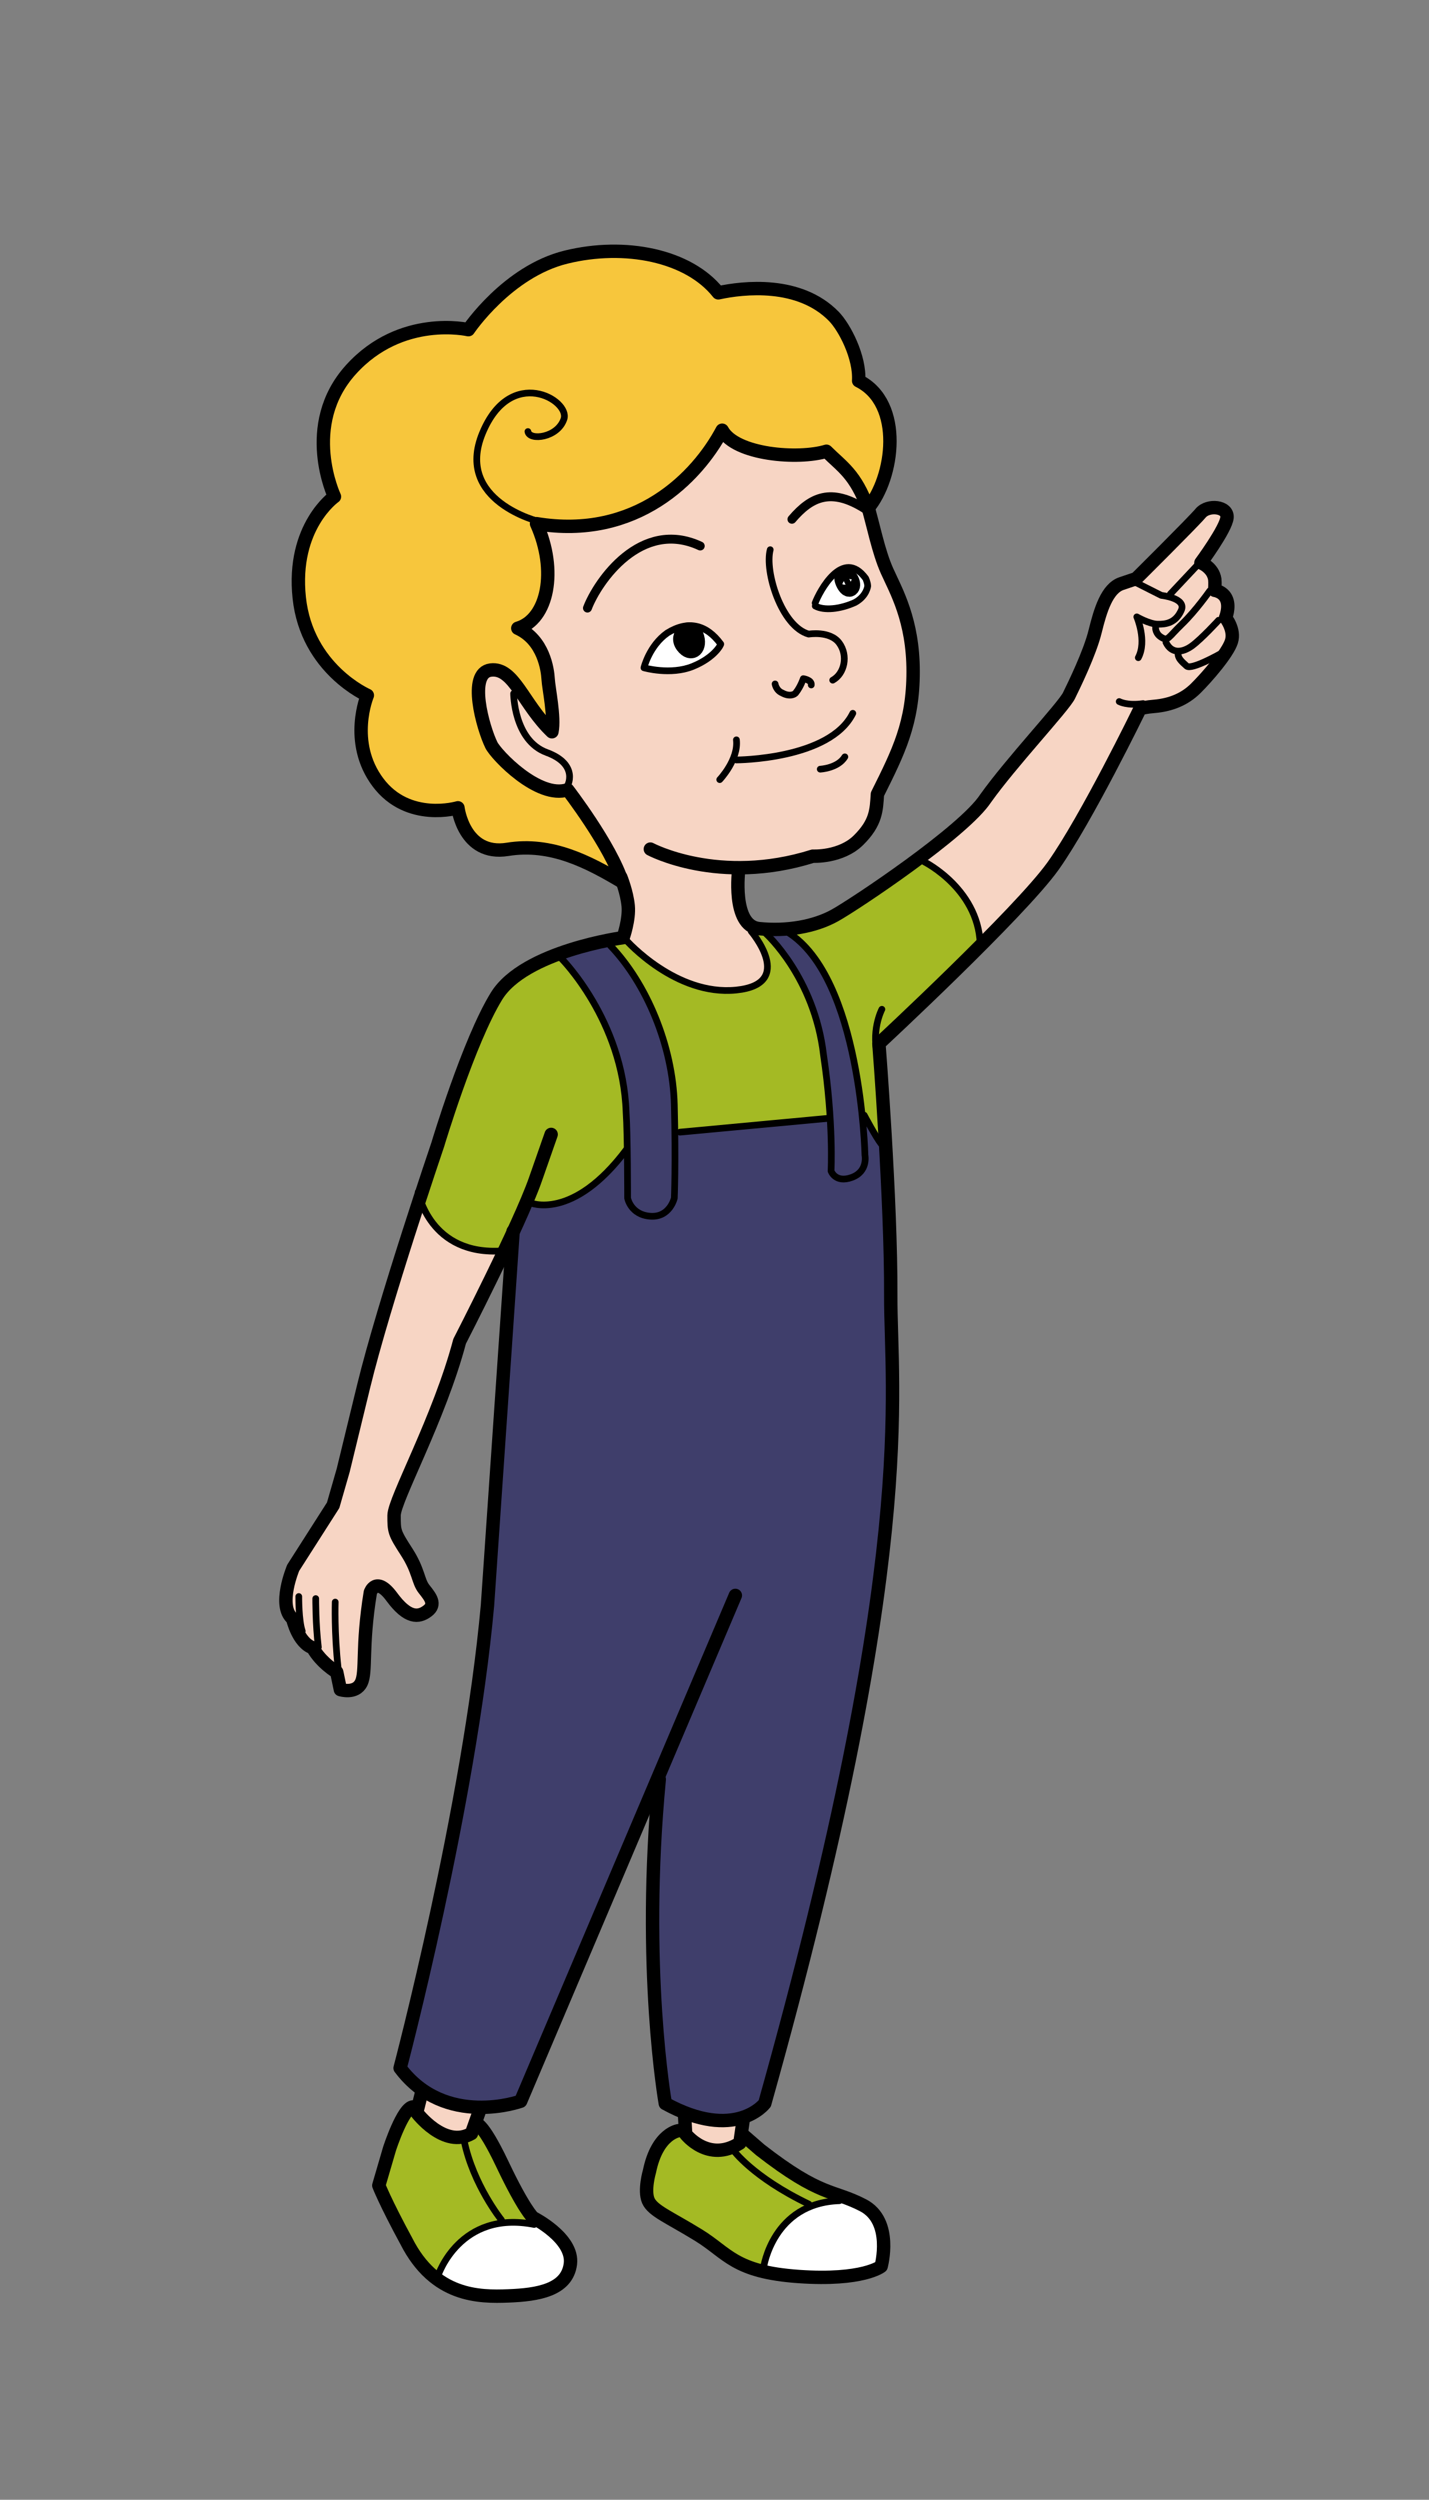 <?xml version="1.0" encoding="utf-8"?>
<!-- Generator: Adobe Illustrator 16.0.0, SVG Export Plug-In . SVG Version: 6.00 Build 0)  -->
<!DOCTYPE svg PUBLIC "-//W3C//DTD SVG 1.1//EN" "http://www.w3.org/Graphics/SVG/1.1/DTD/svg11.dtd">
<svg version="1.1" id="Layer_1" xmlns="http://www.w3.org/2000/svg" xmlns:xlink="http://www.w3.org/1999/xlink" x="0px" y="0px"
	 width="320.324px" height="560px" viewBox="0 0 320.324 560" enable-background="new 0 0 320.324 560" xml:space="preserve">
<rect x="0" y="0" width="320.324" height="560" fill="#808080" stroke="none"/>
<g id="XMLID_3_">
	<path fill="#F7D5C4" d="M274.714,138.384c0,0,2.16,2.65,1.32,5.32c-0.24,0.75-0.78,1.72-1.48,2.77h-1
		c-0.35,0.19-6.54,3.66-7.55,2.74c-1.03-0.95-1.87-1.61-1.94-2.71l0.051-0.63c-1.101,0-2.091-0.58-2.761-1.98l-0.05-0.76
		c0.72-0.04,1.279-1.04,3.641-3.31c3.17-3.08,6.229-7.46,6.229-7.46l1.12-0.11c0,0,1.96,0.25,2.67,2.06
		C275.663,136.134,274.714,138.384,274.714,138.384z"/>
	<path fill="#F7D5C4" d="M260.403,142.814c-1.449-0.83-1.369-2.19-1.369-2.19l0.09-0.82c0.13,0.02,0.25,0.03,0.369,0.03
		c1.9,0.05,4.03-0.3,5.291-3.09c1.26-2.78-4.461-3.36-4.461-3.36l-6.039-3.05l0.35-0.69c0.05-0.02,0.05-0.02,0.05-0.02
		s12.74-12.65,14.431-14.66c1.68-2,6.149-1.53,5.93,0.97c-0.221,2.51-5.85,10.14-5.85,10.14s2.729,1.05,3.109,3.73
		c0.09,0.75-0.01,2.45-0.01,2.45l-1.12,0.11c0,0-3.06,4.38-6.229,7.46c-2.361,2.27-2.921,3.27-3.641,3.31
		C261.054,143.145,260.784,143.035,260.403,142.814z"/>
	<path fill="#F7D5C4" d="M260.403,142.814c0.381,0.22,0.65,0.33,0.9,0.32l0.05,0.76c0.67,1.4,1.66,1.98,2.761,1.98l-0.051,0.63
		c0.07,1.1,0.91,1.76,1.94,2.71c1.01,0.92,7.2-2.55,7.55-2.74h1c-1.82,2.7-4.73,5.97-6.51,7.72c-2.461,2.44-5.561,3.72-9.26,4.04
		c-3.701,0.32-3.351,0.79-3.351,0.79s-11.89,24.44-19.33,34.91c-2.89,4.08-9.45,11.01-16.38,17.96
		c-0.17-12.64-12.5-18.81-12.5-18.81l-1.971-0.26c6.791-5.03,13.361-10.44,15.65-13.93c5.771-8.1,17.461-20.51,18.711-23.05
		c1.25-2.53,4.709-9.65,5.879-14.41c1.17-4.76,2.65-9.61,5.92-10.71c2.451-0.83,3.07-1.03,3.221-1.08l-0.35,0.69l6.039,3.05
		c0,0,5.721,0.58,4.461,3.36c-1.261,2.79-3.391,3.14-5.291,3.09c-0.119,0-0.24-0.01-0.369-0.03l-0.09,0.82
		C259.034,140.625,258.954,141.984,260.403,142.814z"/>
	<path fill="#A4BA24" d="M197.015,233.785c0,0,0.779,9.91,1.49,22.4l-0.99,0.06c-1.09-1.35-3.8-6.42-3.8-6.42l-0.46,0.05
		c-1.26-12.08-5.01-33.03-16-40.58l-0.12-1.26c3.71-0.39,7.17-1.39,10-2.96c2.42-1.34,10.42-6.55,18.12-12.25l1.97,0.26
		c0,0,12.33,6.17,12.5,18.81C208.833,222.814,197.015,233.785,197.015,233.785z"/>
	<path fill="#3F3E6B" d="M193.714,249.824c0,0,2.71,5.07,3.8,6.42l0.99-0.06c0.63,11.01,1.21,24.04,1.17,34.05
		c-0.091,21.359,6.2,58.39-28.25,180.989c0,0-1.931,2.53-6.2,3.479c-2.83,0.63-6.7,0.561-11.71-1.409
		c-1.37-0.54-2.83-1.221-4.38-2.07c0,0-5.41-30.399-1.35-72.62l-0.381-0.159l-30.699,72.279c0,0-3.84,1.38-8.951,1.359
		c-3.959-0.01-8.67-0.859-12.969-3.84c-1.801-1.239-3.531-2.859-5.101-4.949c0,0,15.54-58.771,19.59-103.69l5.74-83.569
		c1.08-2.35,2.101-4.62,2.97-6.66l0.75,0.04c0,0,9.54,4.31,21.7-11.9h0.17c0.08,5.36,0.08,10.89,0.08,10.89s0.681,3.72,5.07,4.06
		c4.39,0.33,5.399-4.06,5.399-4.06s0.24-5.38,0.12-14.77l1.15-0.01l33.521-3.12l0.139-0.01c0.451,7.33,0.201,11.83,0.201,11.83
		s0.959,2.8,4.66,1.45c3.689-1.35,2.939-5,2.939-5s-0.08-3.6-0.631-8.9L193.714,249.824z"/>
	<path fill="#F7D5C4" d="M126.944,176.334c0.35-0.04,2.979-5.06-4.391-7.76c-7.38-2.71-7.42-13.2-7.42-13.2l1.13-1.1
		c2.01,2.79,4.16,6.51,7.46,9.66c0.65-3.3-0.74-9.69-0.85-11.8c-0.121-2.1-1.01-8.76-6.811-11.39c6.721-1.98,8.95-12.9,4.2-23.43
		c22.3,3.68,35.989-10.36,41.62-20.94c2.98,5.52,17.04,6.64,23.369,4.71c3.511,3.51,6.48,5.08,9.291,12.8
		c0.029-0.03,0.05-0.06,0.08-0.1c1.289,4.54,2.369,10.02,4.22,14.13c2.01,4.47,5.84,11.02,5.84,22.52s-3.26,17.98-8.01,27.49
		c-0.22,3.56-0.271,6.38-4.24,10.3c-3.96,3.92-10.22,3.58-10.22,3.58c-6.1,1.92-11.721,2.59-16.62,2.58v0.39
		c0,0-1.39,10.65,3.19,12.88l-0.4,0.97c0,0,10.13,11.82-3.381,13.17c-13.51,1.35-24.549-11.08-24.549-11.08l-2.86-0.32
		c1.3-0.24,2.08-0.34,2.08-0.34s1.44-4.05,1.14-7.13c-0.279-2.89-1.48-5.99-1.63-6.36l-0.069,0.03
		c-3.011-8.16-11.871-19.67-11.871-19.67c-0.039,0.01-0.08,0.03-0.119,0.03L126.944,176.334z M194.503,131.274
		c-0.029-0.83-0.459-1.71-0.459-1.71c-5.141-6.98-10.4,3.03-11.32,5.53l0.029,0.67c1.971,1.07,5.57,0.71,8.91-0.8
		C194.304,133.515,194.503,131.274,194.503,131.274z M155.304,149.294c4.98-2.03,6.391-5.03,6.26-5.03
		c-3.16-4.29-7.24-5.4-11.97-2.47c-4.08,2.87-5.25,7.81-5.25,7.81S150.323,151.314,155.304,149.294z"/>
	<path d="M189.384,128.995c1.04,0.08,1.9,2.2,1.14,2.65C189.773,132.104,188.333,128.904,189.384,128.995z"/>
	<path fill="#3F3E6B" d="M171.743,208.165c1.83,0.1,3.631,0.05,5.391-0.13l0.119,1.26c10.99,7.55,14.74,28.5,16,40.58
		c0.551,5.3,0.631,8.9,0.631,8.9s0.75,3.65-2.939,5c-3.701,1.35-4.66-1.45-4.66-1.45s0.25-4.5-0.201-11.83
		c-0.239-3.98-0.689-8.8-1.489-14.18c-2.021-17.39-12.92-27.19-12.92-27.19L171.743,208.165z"/>
	<path fill="#A4BA24" d="M168.384,208.625l0.4-0.97c0.41,0.2,0.859,0.33,1.369,0.38c0.53,0.05,1.061,0.1,1.59,0.13l-0.069,0.96
		c0,0,10.899,9.8,12.92,27.19c0.8,5.38,1.25,10.2,1.489,14.18l-0.139,0.01l-33.521,3.12l-1.15,0.01c-0.03-1.89-0.06-3.96-0.12-6.17
		c-0.34-13.17-6.229-27.17-14.33-35.61l-0.229-1.27c0.36-0.07,0.69-0.13,1-0.19l2.86,0.32c0,0,11.039,12.43,24.549,11.08
		C178.515,220.444,168.384,208.625,168.384,208.625z"/>
	<path fill="#A4BA24" d="M166.614,478.324l3.799,3.29c9.83,7.649,13.9,8.88,17.961,10.279l-0.23,1.12
		c-2.57,0.09-4.76,0.58-6.62,1.351l-0.22-0.59c-12.67-6.08-16.971-12.16-16.971-12.16l-0.25-0.601c0.57-0.229,1.16-0.529,1.771-0.92
		l0.261-1.84L166.614,478.324z"/>
	<path fill="#F7D5C4" d="M166.614,474.774l-0.5,3.479l-0.261,1.84c-0.61,0.391-1.2,0.689-1.771,0.92
		c-6.149,2.569-10.389-2.949-10.389-2.949l-0.051-0.841l-0.21-3.72l0.08-0.21c5.01,1.97,8.88,2.039,11.71,1.409L166.614,474.774z"/>
	<path d="M155.765,142.484c0.93,2.42-0.721,4.21-2.4,1.99C151.694,142.254,154.833,140.054,155.765,142.484z"/>
	<path fill="#A4BA24" d="M145.583,486.425c1.781-8.609,6.591-9.12,6.591-9.12l1.47-0.08l0.051,0.841c0,0,4.239,5.52,10.389,2.949
		l0.25,0.601c0,0,4.301,6.08,16.971,12.16l0.22,0.59c-8.96,3.689-10.35,13.59-10.35,13.59l-0.22,0.88
		c-7.28-1.76-9.271-4.97-14.351-8.1c-6.59-4.051-10.26-5.439-11.271-7.721C144.323,490.734,145.583,486.425,145.583,486.425z"/>
	<path fill="#3F3E6B" d="M151.273,253.634c0.12,9.39-0.12,14.77-0.12,14.77s-1.01,4.39-5.399,4.06c-4.39-0.34-5.07-4.06-5.07-4.06
		s0-5.53-0.08-10.89c-0.05-3.28-0.13-6.5-0.26-8.36c-0.67-20.28-14.09-34.02-14.511-34.44c-0.01-0.01-0.01-0.01-0.01-0.01
		l-0.379-1.09c4.26-1.55,8.43-2.5,11.149-3.03l0.229,1.27c8.101,8.44,13.99,22.44,14.33,35.61
		C151.214,249.674,151.243,251.745,151.273,253.634z"/>
	<path fill="#A4BA24" d="M115.015,276.035c-0.66,1.43-1.35,2.89-2.04,4.34l-0.319-0.15c-13.181,0.95-17.4-8.16-18.531-11.75
		c2.33-7.14,4.011-12.06,4.011-12.06s6.92-23.14,13.17-33.27c2.729-4.44,8.51-7.49,14.14-9.53l0.381,1.09c0,0,0,0,0.01,0.01
		c0.42,0.42,13.84,14.16,14.51,34.44c0.13,1.86,0.21,5.08,0.26,8.36h-0.17c-12.16,16.21-21.699,11.9-21.699,11.9l-0.75-0.04
		C117.114,271.415,116.094,273.685,115.015,276.035z"/>
	<path fill="#F7D5C4" d="M126.944,176.334l0.18,0.62c-6.521,2-15.91-7.84-16.98-10.05c-1.891-3.84-5.37-16.16-0.15-16.8
		c2.551-0.31,4.351,1.51,6.271,4.17l-1.13,1.1c0,0,0.04,10.49,7.42,13.2C129.924,171.274,127.294,176.294,126.944,176.334z"/>
	<path fill="#F7C63C" d="M161.884,96.375c-5.631,10.58-19.32,24.62-41.62,20.94c4.75,10.53,2.521,21.45-4.2,23.43
		c5.801,2.63,6.69,9.29,6.811,11.39c0.109,2.11,1.5,8.5,0.85,11.8c-3.3-3.15-5.45-6.87-7.46-9.66c-1.92-2.66-3.72-4.48-6.271-4.17
		c-5.22,0.64-1.739,12.96,0.15,16.8c1.07,2.21,10.46,12.05,16.98,10.05c0.039,0,0.08-0.02,0.119-0.03c0,0,8.86,11.51,11.871,19.67
		c0.119,0.33,0.229,0.65,0.33,0.97c-7.511-4.47-15.861-8.87-25.671-7.29s-11.13-9.31-11.13-9.31s-11.17,3.34-17.93-5.71
		c-6.76-9.04-2.37-19.49-2.37-19.49s-13.57-5.9-15.271-21.85c-1.699-15.94,7.891-22.66,7.891-22.66s-7.58-15.98,3.689-28.45
		c11.26-12.46,26.34-8.95,26.34-8.95s8.721-13.02,21.891-16.26c13.17-3.23,27.449-0.42,34.12,8.01
		c5.649-1.23,18.18-2.64,25.899,5.26c2.41,2.47,5.881,9.13,5.57,14.44c10.1,5.03,7.88,21.58,2.15,28.48
		c-0.03,0.04-0.051,0.07-0.08,0.1c-2.811-7.72-5.78-9.29-9.29-12.8C178.924,103.015,164.864,101.895,161.884,96.375z"/>
	<path fill="#A4BA24" d="M119.474,498.284c-2.609-0.489-4.92-0.54-6.971-0.271l-0.1-0.699c0,0-6.34-7.851-8.359-17.73l-0.2-0.909
		c0.61-0.141,1.229-0.37,1.84-0.729l0.78-2.2l0.109,0.04c0,0,1.271-1.01,6.08,9.12c4.811,10.13,6.84,11.91,6.84,11.91
		s0.07,0.04,0.211,0.109L119.474,498.284z"/>
	<path fill="#F7D5C4" d="M107.753,472.084v0.03l-1.289,3.63l-0.78,2.2c-0.61,0.359-1.229,0.59-1.84,0.729
		c-5.431,1.239-10.44-5.42-10.44-5.42l0.25-1.021l0.93-3.71l0.201-0.28C99.083,471.225,103.794,472.074,107.753,472.084z"/>
	<path fill="#A4BA24" d="M104.044,479.584c2.02,9.881,8.359,17.73,8.359,17.73l0.1,0.699c-10.92,1.41-14.289,11.721-14.289,11.721
		l-0.48,0.649c-2.41-1.819-4.68-4.46-6.609-8.25c-4.811-8.87-6.211-12.54-6.211-12.54l2.41-8.229c0,0,3.041-9.38,5.32-9.38
		l1.01,0.25l-0.25,1.021c0,0,5.01,6.659,10.44,5.42L104.044,479.584z"/>
	<path fill="#F7D5C4" d="M65.604,362.614c-3.489-2.851,0.12-11.399,0.12-11.399l8.96-14l2.25-7.841c0,0,0,0,4.56-18.75
		c2.86-11.76,8.681-30.108,12.631-42.149c1.129,3.59,5.35,12.7,18.529,11.75l0.32,0.15c-4.77,10.061-9.95,20.12-9.95,20.12
		c-4.56,17.221-14.69,35.46-14.69,38.99c0,3.529,0,3.819,2.791,8.12c2.789,4.31,2.529,6.59,3.92,8.359
		c1.4,1.779,2.789,3.42,0.76,4.939c-2.02,1.521-4.43,1.649-7.971-3.16c-3.549-4.819-4.819-1.021-4.819-1.021
		c-2.021,12.42-0.79,17.771-2.06,20.301c-1.26,2.529-4.65,1.489-4.65,1.489l-0.82-3.931c0,0-3.49-2.021-5.39-5.439
		C66.804,368.005,65.604,362.614,65.604,362.614z"/>
	<path d="M189.377,128.99c1.05,0.09,1.91,2.2,1.149,2.66C189.767,132.1,188.327,128.9,189.377,128.99z"/>
	<path d="M155.767,142.48c0.93,2.43-0.72,4.21-2.399,1.99C151.687,142.25,154.837,140.06,155.767,142.48z"/>
	<path fill="#FFFFFF" d="M119.477,498.28l0.23-1.36c1.35,0.72,8.84,4.97,8.149,10.28c-0.76,5.83-7.31,6.88-13.89,7.13
		c-4.58,0.18-10.76,0.21-16.23-3.95l0.48-0.649c0,0,3.37-10.301,14.28-11.721C114.547,497.74,116.867,497.79,119.477,498.28z"/>
	<path fill="#FFFFFF" d="M193.467,494.03c6.83,3.54,4.05,13.68,4.05,13.68s-4.05,3.29-18.49,2.28c-3.3-0.23-5.93-0.63-8.08-1.16
		l0.221-0.87c0,0,1.39-9.9,10.359-13.6c1.86-0.761,4.051-1.261,6.62-1.351l0.221-1.109
		C189.957,492.46,191.547,493.03,193.467,494.03z"/>
	<path fill="#FFFFFF" d="M182.717,135.09c0.92-2.5,6.19-12.51,11.33-5.53c0,0,0.42,0.88,0.46,1.71c0,0-0.2,2.24-2.84,3.7
		c-3.34,1.51-6.94,1.87-8.92,0.79L182.717,135.09z M189.377,128.99c-1.05-0.09,0.39,3.11,1.149,2.66
		C191.287,131.19,190.427,129.08,189.377,128.99z"/>
	<path fill="#FFFFFF" d="M155.767,142.48c-0.93-2.42-4.08-0.23-2.399,1.99C155.047,146.69,156.696,144.91,155.767,142.48z
		 M149.597,141.8c4.72-2.93,8.811-1.83,11.96,2.47c0.13,0-1.27,2.99-6.25,5.02c-4.99,2.03-10.96,0.31-10.96,0.31
		S145.517,144.67,149.597,141.8z"/>
</g>
<g id="line_1_">
	<path fill="none" stroke="#000000" stroke-width="3" stroke-linecap="round" stroke-linejoin="round" stroke-miterlimit="10" d="
		M161.882,96.376c-5.631,10.582-19.314,24.623-41.613,20.936c4.741,10.535,2.516,21.453-4.202,23.429
		c5.796,2.634,6.689,9.291,6.806,11.397c0.115,2.107,1.508,8.501,0.849,11.793c-6.46-6.15-8.493-14.47-13.722-13.828
		s-1.744,12.965,0.143,16.804c1.088,2.217,10.573,12.167,17.102,10.019c0,0,9.588,12.446,12.207,20.637
		c-7.515-4.463-15.867-8.871-25.676-7.29c-9.808,1.579-11.125-9.307-11.125-9.307s-11.178,3.334-17.936-5.708
		c-6.762-9.043-2.372-19.489-2.372-19.489s-13.562-5.901-15.263-21.849c-1.699-15.947,7.889-22.665,7.889-22.665
		s-7.578-15.978,3.688-28.444c11.264-12.465,26.338-8.957,26.338-8.957s8.721-13.022,21.889-16.255
		c13.17-3.234,27.451-0.426,34.126,8.003c5.646-1.228,18.174-2.633,25.899,5.269c2.412,2.466,5.883,9.13,5.565,14.432
		c10.149,5.058,7.867,21.739,2.071,28.587c-2.809-7.726-5.783-9.294-9.295-12.801C178.927,103.012,164.864,101.892,161.882,96.376z"
		/>
	<path fill="none" stroke="#000000" stroke-width="1.5" stroke-linecap="round" stroke-linejoin="round" stroke-miterlimit="10" d="
		M120.971,116.872c0,0-19.14-4.563-12.817-19.841c6.32-15.277,19.666-7.375,18.262-3.161s-7.728,4.917-8.077,2.81"/>
	<path fill="none" stroke="#000000" stroke-width="3" stroke-linecap="round" stroke-linejoin="round" stroke-miterlimit="10" d="
		M194.298,112.659c1.435,4.725,2.54,10.796,4.548,15.261c2.007,4.465,5.841,11.016,5.841,22.518s-3.268,17.974-8.009,27.488
		c-0.226,3.564-0.274,6.381-4.24,10.299c-3.965,3.916-10.228,3.576-10.228,3.576c-21.09,6.637-36.428-1.586-36.428-1.586"/>
	<path fill="none" stroke="#000000" stroke-width="1.5" stroke-linecap="round" stroke-linejoin="round" stroke-miterlimit="10" d="
		M126.941,176.333c0.349-0.042,2.981-5.057-4.392-7.763c-7.373-2.708-7.414-13.2-7.414-13.2"/>
	<path fill="none" stroke="#000000" stroke-width="2" stroke-linecap="round" stroke-linejoin="round" stroke-miterlimit="10" d="
		M131.683,136.22c2.307-6.031,12.016-20.084,25.281-13.904"/>
	<path fill="none" stroke="#000000" stroke-width="2" stroke-linecap="round" stroke-linejoin="round" stroke-miterlimit="10" d="
		M177.519,116.328c4.338-5.095,8.827-7.089,16.333-2.375"/>
	<path fill="none" stroke="#000000" stroke-width="1.5" stroke-linecap="round" stroke-linejoin="round" stroke-miterlimit="10" d="
		M173.743,153.217c0,0,0.211,1.456,1.615,2.031c1.518,0.843,2.777,0.427,3.086-0.127c1.033-1.309,1.623-3.085,1.623-3.085
		s1.955,0.279,1.78,1.412"/>
	<path fill="none" stroke="#000000" stroke-width="1.5" stroke-linecap="round" stroke-linejoin="round" stroke-miterlimit="10" d="
		M172.655,123.145c-1.297,4.873,2.514,17.194,8.611,18.908c0,0,4.784-0.807,6.848,1.987c2.062,2.796,1.191,6.88-1.455,8.333"/>
	<path fill="none" stroke="#000000" stroke-width="1.5" stroke-linecap="round" stroke-linejoin="round" stroke-miterlimit="10" d="
		M144.349,149.6c0,0,1.17-4.932,5.245-7.802c4.726-2.93,8.81-1.824,11.966,2.469c0.132-0.001-1.273,2.996-6.256,5.023
		C150.321,151.316,144.349,149.6,144.349,149.6z"/>
	<path fill="none" stroke="#000000" stroke-width="4" stroke-linecap="round" stroke-linejoin="round" stroke-miterlimit="10" d="
		M153.366,144.473c-1.676-2.218,1.474-4.415,2.4-1.992C156.696,144.906,155.042,146.694,153.366,144.473z"/>
	<path fill="none" stroke="#000000" stroke-width="1.5" stroke-linecap="round" stroke-linejoin="round" stroke-miterlimit="10" d="
		M182.722,135.093c0.919-2.503,6.188-12.512,11.32-5.532c0,0,0.428,0.879,0.464,1.712c0,0-0.198,2.239-2.841,3.695
		c-3.338,1.509-6.938,1.872-8.914,0.792"/>
	<path fill="none" stroke="#000000" stroke-width="4" stroke-linecap="round" stroke-linejoin="round" stroke-miterlimit="10" d="
		M189.381,128.991c-1.05-0.087,0.389,3.109,1.146,2.658C191.286,131.195,190.427,129.076,189.381,128.991z"/>
	<path fill="none" stroke="#000000" stroke-width="1.5" stroke-linecap="round" stroke-linejoin="round" stroke-miterlimit="10" d="
		M161.335,174.654c0,0,4.255-4.47,3.738-8.917"/>
	<path fill="none" stroke="#000000" stroke-width="1.5" stroke-linecap="round" stroke-linejoin="round" stroke-miterlimit="10" d="
		M165.065,170.245c0,0,20.942-0.04,26.1-10.448"/>
	<path fill="none" stroke="#000000" stroke-width="1.5" stroke-linecap="round" stroke-linejoin="round" stroke-miterlimit="10" d="
		M183.866,172.31c0,0,3.953-0.193,5.515-2.76"/>
	<path fill="none" stroke="#000000" stroke-width="3" stroke-linecap="round" stroke-linejoin="round" stroke-miterlimit="10" d="
		M139.171,196.526c0,0,1.346,3.316,1.644,6.397c0.298,3.08-1.137,7.133-1.137,7.133s-22.127,2.957-28.375,13.09
		S98.13,256.414,98.13,256.414s-12.073,35.465-16.633,54.209c-4.562,18.746-4.562,18.746-4.562,18.746l-2.257,7.842l-8.952,14.008
		c0,0-3.608,8.549-0.127,11.398c0,0,1.203,5.383,4.497,6.522c1.898,3.42,5.383,5.445,5.383,5.445l0.823,3.928
		c0,0,3.388,1.045,4.653-1.487c1.267-2.533,0.033-7.886,2.06-20.3c0,0,1.267-3.799,4.812,1.015c3.547,4.813,5.953,4.688,7.979,3.168
		c2.026-1.521,0.634-3.168-0.76-4.941c-1.394-1.772-1.14-4.053-3.927-8.358c-2.787-4.308-2.787-4.591-2.787-8.121
		c0-3.531,10.134-21.771,14.693-38.996c0,0,13.426-26.091,16.973-36.224c3.547-10.133,3.547-10.133,3.547-10.133"/>
	<path fill="none" stroke="#000000" stroke-width="1.5" stroke-linecap="round" stroke-linejoin="round" stroke-miterlimit="10" d="
		M75.144,358.9c0,0-0.232,6.946,0.653,14.799"/>
	<path fill="none" stroke="#000000" stroke-width="1.5" stroke-linecap="round" stroke-linejoin="round" stroke-miterlimit="10" d="
		M70.773,358.121c0,0-0.043,5.699,0.591,10.893"/>
	<path fill="none" stroke="#000000" stroke-width="1.5" stroke-linecap="round" stroke-linejoin="round" stroke-miterlimit="10" d="
		M66.973,357.656c0,0-0.042,5.403,0.78,7.748"/>
	<path fill="none" stroke="#000000" stroke-width="1.5" stroke-linecap="round" stroke-linejoin="round" stroke-miterlimit="10" d="
		M112.657,280.223c-16.381,1.181-18.914-13.172-18.914-13.172"/>
	<path fill="none" stroke="#000000" stroke-width="3" stroke-linecap="round" stroke-linejoin="round" stroke-miterlimit="10" d="
		M165.598,194.775c0,0-1.649,12.628,4.558,13.259c6.209,0.63,12.418-0.428,16.976-2.957c4.558-2.53,28.881-18.75,33.776-26.179
		c5.767-8.103,17.461-20.516,18.707-23.049c1.246-2.533,4.709-9.651,5.877-14.416c1.17-4.764,2.657-9.61,5.924-10.707
		c3.267-1.099,3.267-1.099,3.267-1.099s12.743-12.65,14.431-14.659c1.687-2.01,6.152-1.538,5.935,0.97
		c-0.22,2.505-5.854,10.133-5.854,10.133s2.731,1.051,3.115,3.729c0.089,0.753-0.014,2.448-0.014,2.448s1.96,0.256,2.666,2.069
		c0.709,1.812-0.24,4.071-0.24,4.071s2.154,2.648,1.312,5.32c-0.842,2.674-5.521,8.046-7.982,10.485
		c-2.461,2.44-5.566,3.718-9.264,4.042c-3.695,0.322-3.351,0.788-3.351,0.788s-11.896,24.437-19.327,34.907
		c-7.432,10.47-39.098,39.857-39.098,39.857s2.75,35.08,2.661,56.445c-0.089,21.366,6.204,58.388-28.246,180.993
		c0,0-6.587,8.613-22.292,0c0,0-5.405-30.401-1.354-72.62"/>
	<path fill="none" stroke="#000000" stroke-width="3" stroke-linecap="round" stroke-linejoin="round" stroke-miterlimit="10" d="
		M164.835,357.406l-48.127,113.315c0,0-16.889,6.08-27.021-7.432c0,0,15.537-58.766,19.59-103.688l5.742-83.765"/>
	<path fill="none" stroke="#000000" stroke-width="1.5" stroke-linecap="round" stroke-linejoin="round" stroke-miterlimit="10" d="
		M254.275,130.331l6.046,3.05c0,0,5.719,0.584,4.461,3.367c-1.256,2.785-3.389,3.133-5.291,3.086
		c-1.903-0.045-4.668-1.643-4.668-1.643s2.332,5.383,0.336,9.145"/>
	
		<line fill="none" stroke="#000000" stroke-width="1.5" stroke-linecap="round" stroke-linejoin="round" stroke-miterlimit="10" x1="262.348" y1="133.06" x2="268.495" y2="126.517"/>
	<path fill="none" stroke="#000000" stroke-width="1.5" stroke-linecap="round" stroke-linejoin="round" stroke-miterlimit="10" d="
		M271.174,132.365c0,0-3.056,4.377-6.234,7.455c-3.181,3.079-3.091,3.833-4.539,2.996c-1.446-0.835-1.364-2.193-1.364-2.193"/>
	<path fill="none" stroke="#000000" stroke-width="1.5" stroke-linecap="round" stroke-linejoin="round" stroke-miterlimit="10" d="
		M273.161,138.952c0,0-3.789,4.131-5.926,5.705c-2.139,1.575-4.607,1.903-5.88-0.761"/>
	<path fill="none" stroke="#000000" stroke-width="1.5" stroke-linecap="round" stroke-linejoin="round" stroke-miterlimit="10" d="
		M273.562,146.468c0,0-6.521,3.693-7.554,2.746c-1.033-0.947-1.877-1.61-1.948-2.705"/>
	<path fill="none" stroke="#000000" stroke-width="1.5" stroke-linecap="round" stroke-linejoin="round" stroke-miterlimit="10" d="
		M250.883,157.163c0,0,1.722,0.985,5.36,0.455"/>
	<path fill="none" stroke="#000000" stroke-width="1.5" stroke-linecap="round" stroke-linejoin="round" stroke-miterlimit="10" d="
		M207.224,193.086c0,0,12.834,6.416,12.496,19.589"/>
	<path fill="none" stroke="#000000" stroke-width="1.5" stroke-linecap="round" stroke-linejoin="round" stroke-miterlimit="10" d="
		M125.823,214.704c0,0,13.846,13.849,14.524,34.451c0.342,4.894,0.337,19.252,0.337,19.252s0.676,3.715,5.066,4.053
		c4.391,0.337,5.404-4.053,5.404-4.053s0.336-7.77,0-20.942c-0.339-13.173-6.228-27.166-14.332-35.611"/>
	<path fill="none" stroke="#000000" stroke-width="1.5" stroke-linecap="round" stroke-linejoin="round" stroke-miterlimit="10" d="
		M140.456,210.711c0,0,11.037,12.437,24.547,11.085c13.511-1.352,3.378-13.174,3.378-13.174"/>
	<path fill="none" stroke="#000000" stroke-width="1.5" stroke-linecap="round" stroke-linejoin="round" stroke-miterlimit="10" d="
		M171.678,209.127c0,0,10.894,9.795,12.92,27.191c2.278,15.282,1.688,26.006,1.688,26.006s0.961,2.797,4.654,1.445
		c3.695-1.35,2.947-4.991,2.947-4.991s-0.846-39.856-17.396-49.987"/>
	<path fill="none" stroke="#000000" stroke-width="1.5" stroke-linecap="round" stroke-linejoin="round" stroke-miterlimit="10" d="
		M197.683,226.103c0,0-2.699,5.149-0.673,11.229"/>
	<path fill="none" stroke="#000000" stroke-width="1.5" stroke-linecap="round" stroke-linejoin="round" stroke-miterlimit="10" d="
		M118.735,269.417c0,0,9.543,4.305,21.701-11.907"/>
	
		<line fill="none" stroke="#000000" stroke-width="1.5" stroke-linecap="round" stroke-linejoin="round" stroke-miterlimit="10" x1="152.426" y1="253.627" x2="185.948" y2="250.502"/>
	<path fill="none" stroke="#000000" stroke-width="1.5" stroke-linecap="round" stroke-linejoin="round" stroke-miterlimit="10" d="
		M193.716,249.828c0,0,2.703,5.066,3.801,6.418"/>
	<path fill="none" stroke="#000000" stroke-width="3" stroke-linecap="round" stroke-linejoin="round" stroke-miterlimit="10" d="
		M94.583,468.525l-1.182,4.729c0,0,6.206,8.232,12.286,4.687l2.067-5.826"/>
	<path fill="none" stroke="#000000" stroke-width="3" stroke-linecap="round" stroke-linejoin="round" stroke-miterlimit="10" d="
		M106.575,475.787c0,0,1.268-1.014,6.08,9.119s6.84,11.905,6.84,11.905s9.119,4.56,8.358,10.388
		c-0.76,5.826-7.304,6.883-13.89,7.135c-6.586,0.254-16.508,0.211-22.842-12.201c-4.812-8.867-6.207-12.541-6.207-12.541
		l2.408-8.231c0,0,3.039-9.373,5.318-9.373"/>
	<path fill="none" stroke="#000000" stroke-width="1.5" stroke-linecap="round" stroke-linejoin="round" stroke-miterlimit="10" d="
		M98.216,509.732c0,0,4.812-14.693,21.531-11.4"/>
	<path fill="none" stroke="#000000" stroke-width="1.5" stroke-linecap="round" stroke-linejoin="round" stroke-miterlimit="10" d="
		M112.401,497.318c0,0-6.332-7.853-8.359-17.732"/>
	<path fill="none" stroke="#000000" stroke-width="3" stroke-linecap="round" stroke-linejoin="round" stroke-miterlimit="10" d="
		M153.438,473.508l0.254,4.56c0,0,5.066,6.586,12.159,2.026l0.761-5.319"/>
	<path fill="none" stroke="#000000" stroke-width="3" stroke-linecap="round" stroke-linejoin="round" stroke-miterlimit="10" d="
		M152.172,477.307c0,0-4.812,0.507-6.587,9.119c0,0-1.266,4.308-0.252,6.586c1.013,2.281,4.686,3.674,11.271,7.728
		c6.586,4.053,7.979,8.231,22.419,9.246c14.438,1.014,18.492-2.279,18.492-2.279s2.786-10.133-4.054-13.68
		c-6.84-3.548-9.372-1.773-23.053-12.412l-3.799-3.293"/>
	<path fill="none" stroke="#000000" stroke-width="1.5" stroke-linecap="round" stroke-linejoin="round" stroke-miterlimit="10" d="
		M171.171,507.959c0,0,2.025-14.439,16.973-14.947"/>
	<path fill="none" stroke="#000000" stroke-width="1.5" stroke-linecap="round" stroke-linejoin="round" stroke-miterlimit="10" d="
		M164.331,481.613c0,0,4.307,6.08,16.973,12.16"/>
</g>
</svg>
